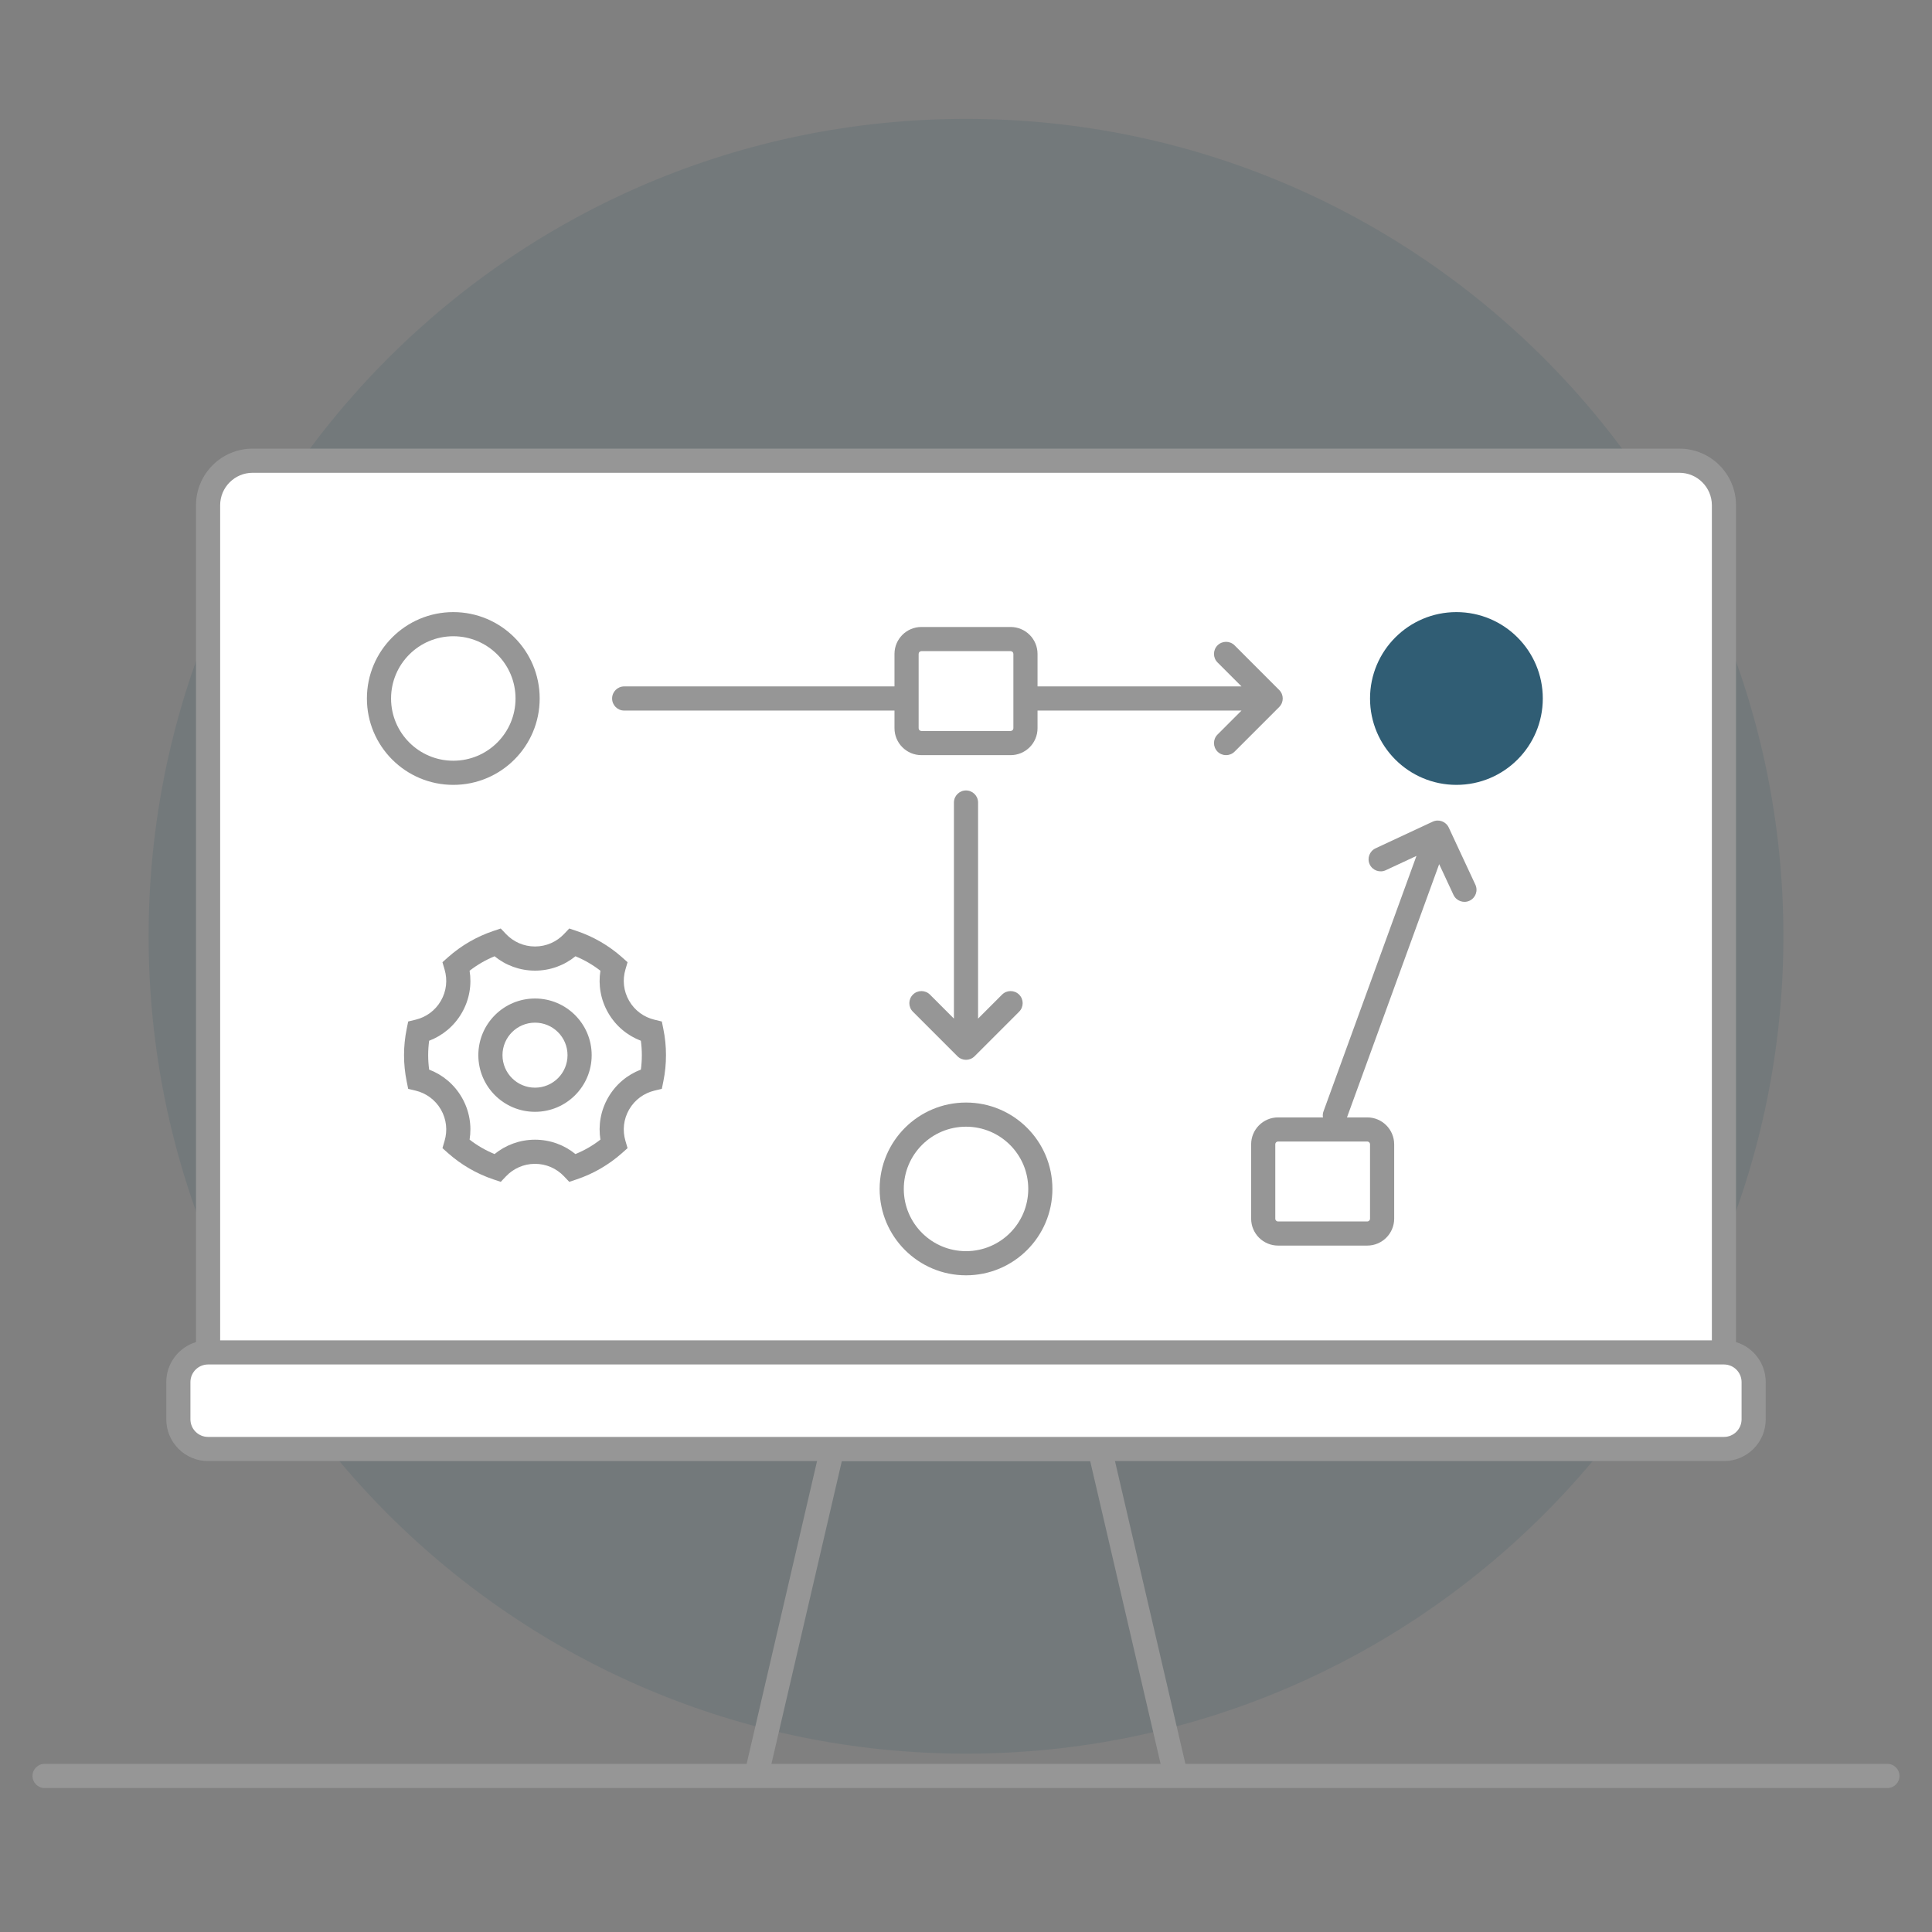 <!--
 Copyright 2023-2025 Solace Systems. All rights reserved.

 Licensed under the Apache License, Version 2.0 (the "License");
 you may not use this file except in compliance with the License.
 You may obtain a copy of the License at

     http://www.apache.org/licenses/LICENSE-2.0

 Unless required by applicable law or agreed to in writing, software
 distributed under the License is distributed on an "AS IS" BASIS,
 WITHOUT WARRANTIES OR CONDITIONS OF ANY KIND, either express or implied.
 See the License for the specific language governing permissions and
 limitations under the License.
-->
<svg width="80" height="80" viewBox="0 0 80 80" fill="none" xmlns="http://www.w3.org/2000/svg">
<rect x="0" y="0" width="80" height="80" fill="#808080" stroke="none"/>
<path opacity="0.1" d="M73.847 38.769C73.847 57.462 58.693 72.615 40.001 72.615C21.308 72.615 6.154 57.462 6.154 38.769C6.154 20.076 21.308 4.923 40.001 4.923C58.693 4.923 73.847 20.076 73.847 38.769Z" fill="#033D58"/>
<path fill-rule="evenodd" clip-rule="evenodd" d="M1.346 73.538C1.346 73.262 1.57 73.038 1.846 73.038H78.153C78.43 73.038 78.653 73.262 78.653 73.538C78.653 73.815 78.43 74.038 78.153 74.038H1.846C1.57 74.038 1.346 73.815 1.346 73.538Z" fill="#969696"/>
<path fill-rule="evenodd" clip-rule="evenodd" d="M34.065 59.5H45.936L49.103 73.118C49.165 73.386 48.998 73.655 48.729 73.718C48.46 73.78 48.191 73.613 48.129 73.344L45.142 60.5H34.859L31.872 73.344C31.809 73.613 31.541 73.78 31.272 73.718C31.003 73.655 30.835 73.386 30.898 73.118L34.065 59.5Z" fill="#969696"/>
<path d="M8.616 56V22.077C8.616 20.42 9.959 19.077 11.616 19.077H35.077H40H44.923H68.385C70.042 19.077 71.385 20.42 71.385 22.077V56C72.064 56 72.615 56.551 72.615 57.231V58C72.615 59.105 71.72 60 70.615 60H9.385C8.28 60 7.385 59.105 7.385 58V57.231C7.385 56.551 7.936 56 8.616 56Z" fill="white"/>
<path fill-rule="evenodd" clip-rule="evenodd" d="M10.462 19.577C9.718 19.577 9.116 20.18 9.116 20.923V55.5H70.885V20.923C70.885 20.18 70.282 19.577 69.539 19.577H10.462ZM71.885 55.573V20.923C71.885 19.627 70.834 18.577 69.539 18.577H10.462C9.166 18.577 8.116 19.627 8.116 20.923V55.573C7.403 55.788 6.885 56.449 6.885 57.231V58.769C6.885 59.725 7.66 60.5 8.616 60.5H71.385C72.341 60.5 73.115 59.725 73.115 58.769V57.231C73.115 56.449 72.597 55.788 71.885 55.573ZM8.616 56.5C8.212 56.5 7.885 56.827 7.885 57.231V58.769C7.885 59.173 8.212 59.5 8.616 59.5H71.385C71.788 59.5 72.115 59.173 72.115 58.769V57.231C72.115 56.827 71.788 56.5 71.385 56.5H8.616Z" fill="#969696"/>
<path fill-rule="evenodd" clip-rule="evenodd" d="M50.415 26.723C50.611 26.528 50.927 26.528 51.122 26.723L52.968 28.57C53.164 28.765 53.164 29.081 52.968 29.277L51.122 31.123C50.927 31.318 50.611 31.318 50.415 31.123C50.22 30.927 50.22 30.611 50.415 30.416L51.408 29.423H25.846C25.57 29.423 25.346 29.199 25.346 28.923C25.346 28.647 25.57 28.423 25.846 28.423H51.408L50.415 27.43C50.22 27.235 50.22 26.919 50.415 26.723Z" fill="#969696"/>
<path fill-rule="evenodd" clip-rule="evenodd" d="M42.2 41.185C42.395 41.38 42.395 41.697 42.2 41.892L40.354 43.738C40.159 43.933 39.842 43.933 39.647 43.738L37.801 41.892C37.605 41.697 37.605 41.38 37.801 41.185C37.996 40.99 38.313 40.99 38.508 41.185L39.5 42.178V33.231C39.5 32.955 39.724 32.731 40 32.731C40.277 32.731 40.5 32.955 40.5 33.231V42.178L41.493 41.185C41.688 40.99 42.005 40.99 42.2 41.185Z" fill="#969696"/>
<path fill-rule="evenodd" clip-rule="evenodd" d="M56.716 35.792C56.6 35.542 56.708 35.245 56.958 35.128L59.324 34.024C59.575 33.908 59.872 34.016 59.989 34.266L61.092 36.633C61.209 36.883 61.101 37.18 60.85 37.297C60.6 37.414 60.303 37.305 60.186 37.055L59.593 35.783L55.743 46.359C55.649 46.618 55.362 46.752 55.103 46.657C54.843 46.563 54.709 46.276 54.804 46.017L58.653 35.441L57.381 36.034C57.13 36.151 56.833 36.042 56.716 35.792Z" fill="#969696"/>
<path d="M18.768 32C20.468 32 21.845 30.622 21.845 28.923C21.845 27.224 20.468 25.846 18.768 25.846C17.069 25.846 15.691 27.224 15.691 28.923C15.691 30.622 17.069 32 18.768 32Z" fill="white"/>
<path fill-rule="evenodd" clip-rule="evenodd" d="M18.77 26.346C17.347 26.346 16.193 27.5 16.193 28.923C16.193 30.346 17.347 31.5 18.77 31.5C20.194 31.5 21.347 30.346 21.347 28.923C21.347 27.5 20.194 26.346 18.77 26.346ZM15.193 28.923C15.193 26.948 16.795 25.346 18.77 25.346C20.746 25.346 22.347 26.948 22.347 28.923C22.347 30.899 20.746 32.5 18.77 32.5C16.795 32.5 15.193 30.899 15.193 28.923Z" fill="#969696"/>
<path d="M60.307 32C62.007 32 63.384 30.622 63.384 28.923C63.384 27.224 62.007 25.846 60.307 25.846C58.608 25.846 57.23 27.224 57.23 28.923C57.23 30.622 58.608 32 60.307 32Z" fill="#305D74"/>
<path fill-rule="evenodd" clip-rule="evenodd" d="M60.307 26.346C58.884 26.346 57.73 27.5 57.73 28.923C57.73 30.346 58.884 31.5 60.307 31.5C61.731 31.5 62.884 30.346 62.884 28.923C62.884 27.5 61.731 26.346 60.307 26.346ZM56.73 28.923C56.73 26.948 58.332 25.346 60.307 25.346C62.283 25.346 63.884 26.948 63.884 28.923C63.884 30.899 62.283 32.5 60.307 32.5C58.332 32.5 56.73 30.899 56.73 28.923Z" fill="#305D74"/>
<path d="M40.001 52.308C41.7 52.308 43.078 50.93 43.078 49.231C43.078 47.531 41.7 46.154 40.001 46.154C38.301 46.154 36.924 47.531 36.924 49.231C36.924 50.93 38.301 52.308 40.001 52.308Z" fill="white"/>
<path fill-rule="evenodd" clip-rule="evenodd" d="M40.001 46.654C38.578 46.654 37.424 47.807 37.424 49.231C37.424 50.654 38.578 51.808 40.001 51.808C41.424 51.808 42.578 50.654 42.578 49.231C42.578 47.807 41.424 46.654 40.001 46.654ZM36.424 49.231C36.424 47.255 38.025 45.654 40.001 45.654C41.976 45.654 43.578 47.255 43.578 49.231C43.578 51.206 41.976 52.808 40.001 52.808C38.025 52.808 36.424 51.206 36.424 49.231Z" fill="#969696"/>
<path d="M37.539 27.077C37.539 26.737 37.76 26.462 38.031 26.462H41.97C42.242 26.462 42.462 26.737 42.462 27.077V30.154C42.462 30.494 42.242 30.769 41.97 30.769H38.031C37.76 30.769 37.539 30.494 37.539 30.154V27.077Z" fill="white"/>
<path fill-rule="evenodd" clip-rule="evenodd" d="M37.039 27.077C37.039 26.461 37.538 25.962 38.154 25.962H41.847C42.463 25.962 42.962 26.461 42.962 27.077V30.154C42.962 30.77 42.463 31.269 41.847 31.269H38.154C37.538 31.269 37.039 30.77 37.039 30.154V27.077ZM38.154 26.962C38.091 26.962 38.039 27.013 38.039 27.077V30.154C38.039 30.218 38.091 30.269 38.154 30.269H41.847C41.91 30.269 41.962 30.218 41.962 30.154V27.077C41.962 27.013 41.91 26.962 41.847 26.962H38.154Z" fill="#969696"/>
<path d="M52.307 47.385C52.307 47.045 52.582 46.769 52.922 46.769H56.614C56.954 46.769 57.23 47.045 57.23 47.385V50.462C57.23 50.801 56.954 51.077 56.614 51.077H52.922C52.582 51.077 52.307 50.801 52.307 50.462V47.385Z" fill="white"/>
<path d="M52.307 47.385C52.307 47.045 52.582 46.769 52.922 46.769H56.614C56.954 46.769 57.23 47.045 57.23 47.385V50.462C57.23 50.801 56.954 51.077 56.614 51.077H52.922C52.582 51.077 52.307 50.801 52.307 50.462V47.385Z" stroke="#969696"/>
<path fill-rule="evenodd" clip-rule="evenodd" d="M22.154 39.692C21.539 39.692 20.985 39.435 20.592 39.022C19.957 39.234 19.38 39.572 18.89 40.006C19.051 40.552 18.997 41.16 18.689 41.692C18.382 42.224 17.882 42.576 17.329 42.709C17.264 43.027 17.23 43.356 17.23 43.692C17.23 44.029 17.264 44.358 17.329 44.675C17.882 44.809 18.382 45.16 18.689 45.692C18.997 46.224 19.051 46.832 18.89 47.378C19.38 47.812 19.957 48.15 20.592 48.363C20.985 47.95 21.539 47.692 22.154 47.692C22.768 47.692 23.323 47.95 23.715 48.363C24.35 48.15 24.927 47.812 25.417 47.378C25.256 46.832 25.311 46.224 25.618 45.692C25.925 45.16 26.425 44.809 26.979 44.675C27.043 44.358 27.077 44.029 27.077 43.692C27.077 43.356 27.043 43.027 26.979 42.709C26.425 42.576 25.925 42.224 25.618 41.692C25.311 41.16 25.256 40.552 25.417 40.006C24.927 39.572 24.35 39.234 23.715 39.022C23.323 39.435 22.768 39.692 22.154 39.692ZM22.154 45.538C23.173 45.538 24 44.712 24 43.692C24 42.673 23.173 41.846 22.154 41.846C21.134 41.846 20.307 42.673 20.307 43.692C20.307 44.712 21.134 45.538 22.154 45.538Z" fill="white"/>
<path fill-rule="evenodd" clip-rule="evenodd" d="M20.735 38.447L20.954 38.678C21.256 38.995 21.682 39.192 22.154 39.192C22.625 39.192 23.051 38.995 23.353 38.678L23.572 38.447L23.873 38.548C24.573 38.782 25.209 39.154 25.749 39.632L25.986 39.843L25.897 40.148C25.773 40.568 25.815 41.034 26.051 41.442C26.287 41.851 26.67 42.12 27.096 42.223L27.405 42.298L27.468 42.61C27.54 42.96 27.577 43.322 27.577 43.692C27.577 44.062 27.54 44.424 27.468 44.775L27.405 45.087L27.096 45.161C26.67 45.264 26.287 45.534 26.051 45.942C25.815 46.351 25.773 46.817 25.897 47.237L25.986 47.542L25.749 47.753C25.209 48.23 24.573 48.603 23.873 48.837L23.572 48.938L23.353 48.707C23.051 48.389 22.625 48.192 22.154 48.192C21.682 48.192 21.256 48.389 20.954 48.707L20.735 48.938L20.434 48.837C19.734 48.603 19.098 48.23 18.558 47.753L18.321 47.542L18.41 47.237C18.534 46.817 18.492 46.351 18.256 45.942C18.02 45.534 17.637 45.264 17.211 45.161L16.902 45.087L16.839 44.775C16.768 44.424 16.73 44.062 16.73 43.692C16.73 43.322 16.768 42.96 16.839 42.61L16.902 42.298L17.211 42.223C17.637 42.12 18.02 41.851 18.256 41.442C18.492 41.034 18.534 40.568 18.41 40.148L18.321 39.843L18.558 39.632C19.098 39.154 19.734 38.782 20.434 38.548L20.735 38.447ZM19.445 40.196C19.538 40.776 19.44 41.393 19.122 41.942C18.805 42.492 18.32 42.885 17.77 43.095C17.744 43.29 17.73 43.489 17.73 43.692C17.73 43.895 17.744 44.094 17.77 44.29C18.32 44.499 18.805 44.893 19.122 45.442C19.44 45.992 19.538 46.608 19.445 47.189C19.759 47.433 20.106 47.635 20.479 47.787C20.935 47.416 21.519 47.192 22.154 47.192C22.788 47.192 23.372 47.416 23.828 47.787C24.201 47.635 24.549 47.433 24.862 47.189C24.769 46.608 24.867 45.992 25.185 45.442C25.502 44.893 25.987 44.499 26.537 44.29C26.563 44.094 26.577 43.895 26.577 43.692C26.577 43.489 26.563 43.29 26.537 43.095C25.987 42.885 25.502 42.492 25.185 41.942C24.867 41.393 24.769 40.776 24.862 40.196C24.549 39.952 24.201 39.75 23.828 39.597C23.372 39.969 22.788 40.192 22.154 40.192C21.519 40.192 20.935 39.969 20.479 39.597C20.106 39.75 19.759 39.952 19.445 40.196ZM22.154 42.346C21.41 42.346 20.807 42.949 20.807 43.692C20.807 44.436 21.41 45.038 22.154 45.038C22.897 45.038 23.5 44.436 23.5 43.692C23.5 42.949 22.897 42.346 22.154 42.346ZM19.807 43.692C19.807 42.397 20.858 41.346 22.154 41.346C23.449 41.346 24.5 42.397 24.5 43.692C24.5 44.988 23.449 46.038 22.154 46.038C20.858 46.038 19.807 44.988 19.807 43.692Z" fill="#969696"/>
</svg>
